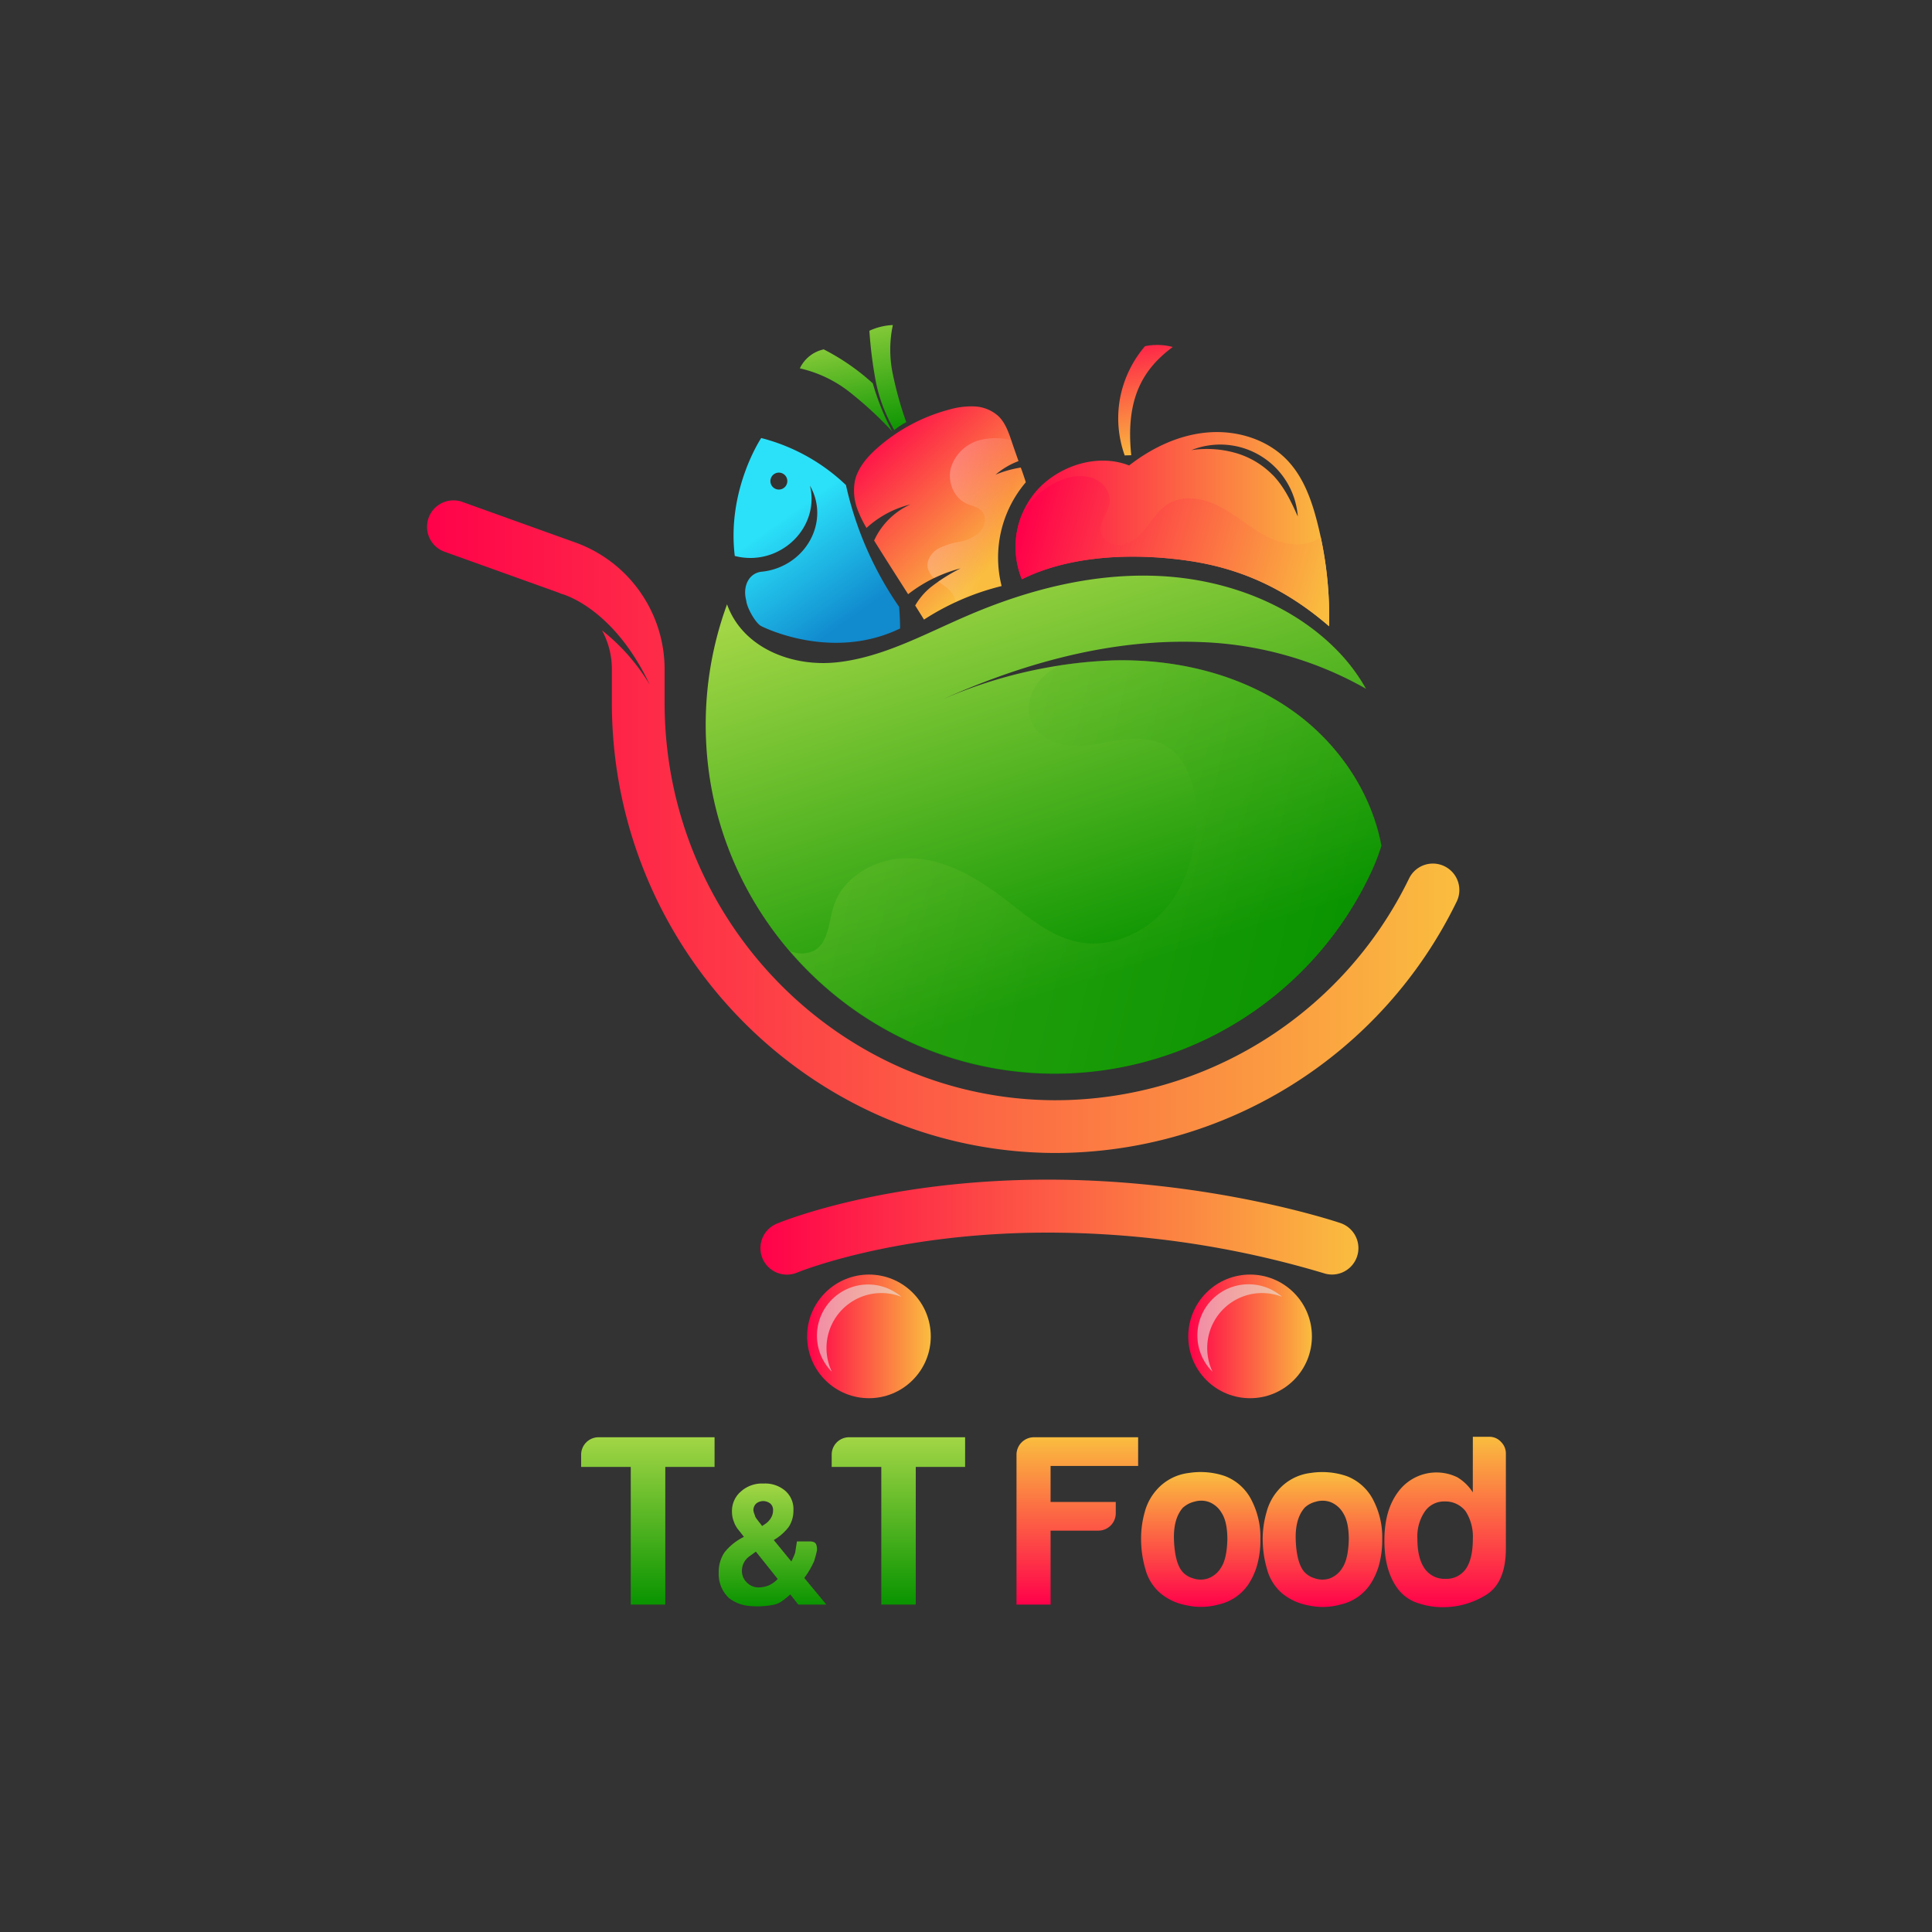 <svg xmlns="http://www.w3.org/2000/svg" width="320" height="320" fill="none" viewBox="0 0 320 320">
  <rect x="0" y="0" width="320" height="320" fill="#333333" stroke="none"/>
  <defs>
    <linearGradient id="a" x1="70.566" x2="241.709" y1="136.915" y2="136.915" gradientUnits="userSpaceOnUse">
      <stop stop-color="#FF014A"/>
      <stop offset="1" stop-color="#FABD3F"/>
    </linearGradient>
    <linearGradient id="b" x1="125.965" x2="225.011" y1="203.245" y2="203.245" gradientUnits="userSpaceOnUse">
      <stop stop-color="#FF014A"/>
      <stop offset="1" stop-color="#FABD3F"/>
    </linearGradient>
    <linearGradient id="c" x1="161.568" x2="184.346" y1="90.509" y2="161.267" gradientUnits="userSpaceOnUse">
      <stop stop-color="#A2D646"/>
      <stop offset="1" stop-color="#099400"/>
    </linearGradient>
    <linearGradient id="d" x1="110.138" x2="227.264" y1="127.174" y2="154.624" gradientUnits="userSpaceOnUse">
      <stop stop-color="#A2D646"/>
      <stop offset="1" stop-color="#099400"/>
    </linearGradient>
    <linearGradient id="e" x1="168.198" x2="220.16" y1="87.629" y2="87.629" gradientUnits="userSpaceOnUse">
      <stop stop-color="#FF014A"/>
      <stop offset="1" stop-color="#FABD3F"/>
    </linearGradient>
    <linearGradient id="f" x1="187.61" x2="191.84" y1="53.024" y2="75.366" gradientUnits="userSpaceOnUse">
      <stop stop-color="#FF014A"/>
      <stop offset="1" stop-color="#FABD3F"/>
    </linearGradient>
    <linearGradient id="g" x1="169.779" x2="219.93" y1="85.466" y2="99.04" gradientUnits="userSpaceOnUse">
      <stop stop-color="#FF014A"/>
      <stop offset="1" stop-color="#FABD3F"/>
    </linearGradient>
    <linearGradient id="h" x1="137.722" x2="141.498" y1="53.44" y2="73.376" gradientUnits="userSpaceOnUse">
      <stop stop-color="#A2D646"/>
      <stop offset="1" stop-color="#099400"/>
    </linearGradient>
    <linearGradient id="i" x1="144.787" x2="148.998" y1="49.619" y2="71.878" gradientUnits="userSpaceOnUse">
      <stop stop-color="#A2D646"/>
      <stop offset="1" stop-color="#099400"/>
    </linearGradient>
    <linearGradient id="j" x1="144.147" x2="165.606" y1="70.259" y2="92.326" gradientUnits="userSpaceOnUse">
      <stop stop-color="#FF014A"/>
      <stop offset="1" stop-color="#FABD3F"/>
    </linearGradient>
    <linearGradient id="k" x1="127.379" x2="165.504" y1="74.406" y2="87.206" gradientUnits="userSpaceOnUse">
      <stop stop-color="#fff"/>
      <stop offset="1" stop-color="#fff" stop-opacity="0"/>
    </linearGradient>
    <linearGradient id="l" x1="133.685" x2="154.165" y1="221.352" y2="221.352" gradientUnits="userSpaceOnUse">
      <stop stop-color="#FF014A"/>
      <stop offset="1" stop-color="#FABD3F"/>
    </linearGradient>
    <linearGradient id="n" x1="196.813" x2="217.293" y1="221.353" y2="221.353" gradientUnits="userSpaceOnUse">
      <stop stop-color="#FF014A"/>
      <stop offset="1" stop-color="#FABD3F"/>
    </linearGradient>
    <linearGradient id="p" x1="107.296" x2="107.296" y1="238.054" y2="265.773" gradientUnits="userSpaceOnUse">
      <stop stop-color="#A2D646"/>
      <stop offset="1" stop-color="#099400"/>
    </linearGradient>
    <linearGradient id="q" x1="127.955" x2="127.955" y1="245.722" y2="266.061" gradientUnits="userSpaceOnUse">
      <stop stop-color="#A2D646"/>
      <stop offset="1" stop-color="#099400"/>
    </linearGradient>
    <linearGradient id="r" x1="148.794" x2="148.794" y1="238.054" y2="265.773" gradientUnits="userSpaceOnUse">
      <stop stop-color="#A2D646"/>
      <stop offset="1" stop-color="#099400"/>
    </linearGradient>
    <linearGradient id="s" x1="178.438" x2="178.438" y1="265.773" y2="238.054" gradientUnits="userSpaceOnUse">
      <stop stop-color="#FF014A"/>
      <stop offset="1" stop-color="#FABD3F"/>
    </linearGradient>
    <linearGradient id="t" x1="198.867" x2="198.867" y1="266.17" y2="243.84" gradientUnits="userSpaceOnUse">
      <stop stop-color="#FF014A"/>
      <stop offset="1" stop-color="#FABD3F"/>
    </linearGradient>
    <linearGradient id="u" x1="219.014" x2="219.014" y1="266.17" y2="243.84" gradientUnits="userSpaceOnUse">
      <stop stop-color="#FF014A"/>
      <stop offset="1" stop-color="#FABD3F"/>
    </linearGradient>
    <linearGradient id="v" x1="239.36" x2="239.36" y1="266.176" y2="237.978" gradientUnits="userSpaceOnUse">
      <stop stop-color="#FF014A"/>
      <stop offset="1" stop-color="#FABD3F"/>
    </linearGradient>
    <linearGradient id="w" x1="140.685" x2="128.877" y1="102.899" y2="86.285" gradientUnits="userSpaceOnUse">
      <stop stop-color="#118ACE"/>
      <stop offset="1" stop-color="#2BE1F9"/>
    </linearGradient>
    <radialGradient id="m" cx="0" cy="0" r="1" gradientTransform="translate(136.672 211.565) scale(13.107)" gradientUnits="userSpaceOnUse">
      <stop stop-color="#E8E9E9"/>
      <stop offset="1" stop-color="#E8E9E9"/>
    </radialGradient>
    <radialGradient id="o" cx="0" cy="0" r="1" gradientTransform="translate(199.731 211.565) scale(13.107)" gradientUnits="userSpaceOnUse">
      <stop stop-color="#E8E9E9"/>
      <stop offset="1" stop-color="#E8E9E9"/>
    </radialGradient>
  </defs>
  <path fill="url(#a)" d="M239.232 143.469a4.383 4.383 0 0 0-5.85 2.041 65.202 65.202 0 0 1-58.47 36.724h-.365c-35.552-.199-64.467-29.728-64.467-65.818v-5.581a22.334 22.334 0 0 0-14.72-20.96l-18.893-6.784a4.384 4.384 0 0 0-2.957 8.25l18.887 6.777.601.244s8.5 2.099 14.599 15.008a33.125 33.125 0 0 0-7.885-8.96 13.435 13.435 0 0 1 1.632 6.4v5.58c0 40.896 32.832 74.349 73.19 74.58h.416a74.022 74.022 0 0 0 66.33-41.652 4.38 4.38 0 0 0-2.048-5.849Z"/>
  <path fill="url(#b)" d="M220.627 211.104a4.331 4.331 0 0 1-1.401-.23 159.796 159.796 0 0 0-45.696-6.714c-25.389 0-41.338 6.554-41.498 6.618a4.388 4.388 0 0 1-5.755-5.706 4.382 4.382 0 0 1 2.363-2.384c.71-.301 17.747-7.302 44.877-7.302 26.969 0 47.635 6.899 48.505 7.193a4.38 4.38 0 0 1 1.428 7.488 4.374 4.374 0 0 1-2.836 1.037h.013Z"/>
  <path fill="url(#c)" d="M214.246 117.837c-8.608-6.17-19.456-8.755-30.048-8.448a77.767 77.767 0 0 0-30.636 7.622c14.227-6.694 29.721-11.321 45.478-10.656a59.532 59.532 0 0 1 27.213 7.725 30.678 30.678 0 0 0-3.795-5.306 30.45 30.45 0 0 0-.884-.947c-7.596-7.821-18.598-11.897-29.542-12.422-10.944-.525-21.85 2.265-31.891 6.611-7.04 3.021-13.882 6.848-21.479 7.68-7.596.832-15.699-2.464-18.24-9.6a57.97 57.97 0 0 0-3.443 23.213c1.664 30.08 26.599 54.009 56.704 54.528a57.814 57.814 0 0 0 53.453-33.447 34.23 34.23 0 0 0 1.658-4.3c-1.645-8.89-7.168-16.967-14.548-22.253Z"/>
  <path fill="url(#d)" d="M214.246 117.837c-8.608-6.17-19.456-8.755-30.048-8.448a70.284 70.284 0 0 0-8.665.806 11 11 0 0 0-3.367 2.56c-1.606 1.92-2.342 4.685-1.28 6.951 1.063 2.265 3.796 3.596 6.4 3.788 2.605.192 5.159-.454 7.732-.844 2.572-.391 5.318-.506 7.641.64 3.943 1.977 5.363 6.918 5.459 11.328.122 5.504-1.28 11.18-4.71 15.475-3.43 4.294-9.133 6.957-14.547 5.984-5.075-.909-9.088-4.647-13.216-7.744-4.327-3.245-9.312-5.991-14.72-6.189-5.408-.198-11.2 2.784-12.839 7.936-.838 2.63-.832 5.984-3.2 7.354a4.697 4.697 0 0 1-4.019.07 57.74 57.74 0 0 0 51.763 19.748 57.726 57.726 0 0 0 44.557-32.926 34.077 34.077 0 0 0 1.658-4.3c-1.696-8.826-7.219-16.903-14.599-22.189Z" opacity=".3" style="mix-blend-mode:overlay"/>
  <path fill="url(#e)" d="M218.15 86.4c-.94-3.654-2.272-7.334-4.857-10.086-3.29-3.508-8.32-5.07-13.139-4.698-4.82.371-9.332 2.528-13.133 5.478-5.056-1.977-11.168-.128-14.951 3.764a14.221 14.221 0 0 0-2.816 15.097c7.271-3.648 17.28-4.525 27.335-3.104 9.12 1.28 16.582 4.864 23.552 10.88A63.33 63.33 0 0 0 218.15 86.4Zm-7.36-7.731a13.972 13.972 0 0 0-6.31-3.693 17.377 17.377 0 0 0-7.149-.422 12.884 12.884 0 0 1 17.626 10.988c-1.146-2.553-2.247-4.902-4.167-6.892v.019Z"/>
  <path fill="url(#f)" d="M187.373 75.392c-.986-9.363 1.92-14.246 6.873-17.92-1.5-.4-3.073-.445-4.595-.134a18.527 18.527 0 0 0-4.141 8.646c-.579 3.167-.31 6.43.781 9.46.307-.046.775-.014 1.082-.052Z"/>
  <path fill="url(#g)" d="M209.402 88.634c-2.605-1.421-4.845-3.444-7.482-4.794-2.637-1.35-5.978-1.92-8.486-.346-1.396.877-2.343 2.292-3.348 3.604-1.004 1.312-2.188 2.604-3.776 3.052-1.587.448-3.616-.313-3.968-1.92-.377-1.74 1.248-3.29 1.44-5.056.192-1.766-1.171-3.417-2.835-4.012a7.494 7.494 0 0 0-5.171.358 12.732 12.732 0 0 0-3.782 2.355 13.708 13.708 0 0 0-2.797 3.501 14.197 14.197 0 0 0 .057 10.566c7.271-3.648 17.28-4.524 27.335-3.104 9.12 1.28 16.582 4.864 23.552 10.88a63.35 63.35 0 0 0-1.389-14.758 7.56 7.56 0 0 1-.858.531c-2.636 1.331-5.894.563-8.492-.857Z"/>
  <path fill="url(#h)" d="M147.782 71.456a62.807 62.807 0 0 0-6.912-6.4 20.709 20.709 0 0 0-8.39-4.045 5.708 5.708 0 0 1 3.955-3.142 37.11 37.11 0 0 1 8.128 5.625 40.665 40.665 0 0 0 3.219 7.962Z"/>
  <path fill="url(#i)" d="M148.134 71.226a25.48 25.48 0 0 1-3.091-8.122 70.105 70.105 0 0 1-1.043-8.32c1.22-.567 2.54-.889 3.885-.947a19.552 19.552 0 0 0 0 8.153 59.15 59.15 0 0 0 2.221 7.936 11.88 11.88 0 0 0-1.972 1.3Z"/>
  <path fill="url(#j)" d="M169.075 77.44a18.359 18.359 0 0 0-4.185 1.184 12.74 12.74 0 0 1 3.808-2.253c-.378-1.075-.762-2.15-1.133-3.257-.512-1.524-1.063-3.11-2.227-4.218a6.344 6.344 0 0 0-3.917-1.58 13.164 13.164 0 0 0-4.256.537 29.343 29.343 0 0 0-11.853 6.349c-1.664 1.472-3.2 3.238-3.706 5.401a8.799 8.799 0 0 0 .506 4.98c.386.992.857 1.949 1.408 2.86a16.637 16.637 0 0 1 7.277-3.891 12.004 12.004 0 0 0-6.016 5.978c1.875 3.02 3.757 5.939 5.632 8.89a23.863 23.863 0 0 1 8.691-4.282 29.331 29.331 0 0 0-4.96 3.136 10.987 10.987 0 0 0-2.56 3.02c.486.768.973 1.543 1.459 2.33a42.1 42.1 0 0 1 12.858-5.555 19.233 19.233 0 0 1 4.006-17.19 46.734 46.734 0 0 0-.832-2.439Z"/>
  <path fill="url(#k)" d="M169.075 77.44a18.359 18.359 0 0 0-4.185 1.184 12.74 12.74 0 0 1 3.808-2.253c-.378-1.075-.762-2.15-1.133-3.257 0-.07-.051-.141-.071-.212a10.566 10.566 0 0 0-5.216 0 6.788 6.788 0 0 0-4.787 4.621c-.582 2.253.48 4.909 2.56 5.875.864.397 1.92.544 2.56 1.248.851.941.57 2.522-.294 3.45a6.561 6.561 0 0 1-3.367 1.632 12.213 12.213 0 0 0-3.596 1.171c-1.082.64-1.92 1.92-1.696 3.143a3.196 3.196 0 0 0 1.062 1.708 23.61 23.61 0 0 1 4.378-1.612 40.012 40.012 0 0 0-3.687 2.176c.186.14.378.275.563.403.992.685 2.068 1.523 2.221 2.726.007.115.007.23 0 .346a37.393 37.393 0 0 1 7.68-2.72 19.246 19.246 0 0 1 4.007-17.19 31.182 31.182 0 0 0-.807-2.439Z"/>
  <path fill="url(#l)" d="M151.167 228.588c3.999-3.998 3.999-10.482 0-14.481-3.999-3.999-10.483-3.999-14.482 0-3.999 3.999-3.999 10.483 0 14.481 3.999 3.999 10.483 3.999 14.482 0Z"/>
  <path fill="url(#m)" d="M136.896 223.264a9.099 9.099 0 0 1 3.969-7.511 9.092 9.092 0 0 1 8.441-.956 8.475 8.475 0 0 0-11.52 12.416 8.997 8.997 0 0 1-.89-3.949Z" opacity=".58" style="mix-blend-mode:screen"/>
  <path fill="url(#n)" d="M214.296 228.589c3.999-3.999 3.999-10.482 0-14.481-3.999-3.999-10.483-3.999-14.482 0-3.999 3.999-3.999 10.482 0 14.481 3.999 3.999 10.483 3.999 14.482 0Z"/>
  <path fill="url(#o)" d="M199.955 223.264a9.085 9.085 0 0 1 3.964-7.511 9.09 9.09 0 0 1 8.439-.956 8.473 8.473 0 0 0-11.52 12.416 9.095 9.095 0 0 1-.883-3.949Z" opacity=".58" style="mix-blend-mode:screen"/>
  <path fill="url(#p)" d="M104.474 265.773V242.97h-8.218v-2.016a2.888 2.888 0 0 1 2.9-2.9h19.199v4.916h-8.16v22.803h-5.721Z"/>
  <path fill="url(#q)" d="m123.219 254.554-.813-1.044a4.295 4.295 0 0 1-.87-1.516 4.076 4.076 0 0 1-.294-1.511 4.223 4.223 0 0 1 1.452-3.424 5.228 5.228 0 0 1 3.783-1.337 5.116 5.116 0 0 1 3.603 1.216 4.02 4.02 0 0 1 1.338 3.2 4.946 4.946 0 0 1-.756 2.732 8.347 8.347 0 0 1-2.502 2.208l2.906 3.546c.25-.467.464-.953.64-1.453.115-.736.211-1.357.294-1.862h2.093c.64 0 .985.179 1.101.525.111.315.15.652.115.985a19.388 19.388 0 0 1-.461 1.747c-.435.99-.982 1.927-1.632 2.791l3.661 4.416h-4.647l-1.337-1.683c-.408.37-.835.718-1.28 1.043a3.788 3.788 0 0 1-1.338.64 13.849 13.849 0 0 1-4.006.237 6.455 6.455 0 0 1-3.552-1.338 5.47 5.47 0 0 1-1.677-4.192 5.873 5.873 0 0 1 .928-3.315 9.353 9.353 0 0 1 3.251-2.611Zm1.978 2.444-1.037.756a2.84 2.84 0 0 0-.928 1.043c-.23.429-.349.908-.346 1.395a2.634 2.634 0 0 0 .813 1.92 2.668 2.668 0 0 0 1.971.813 4.581 4.581 0 0 0 1.69-.346 4.73 4.73 0 0 0 1.453-1.049l-3.616-4.532Zm1.043-4.243.525-.352c.378-.256.695-.592.928-.985a2.41 2.41 0 0 0 .352-1.28 1.386 1.386 0 0 0-.467-1.108 1.876 1.876 0 0 0-2.324 0 1.535 1.535 0 0 0-.349.505c-.08.191-.12.396-.118.603.033.282.114.556.237.812.036.19.115.37.23.525l.346.461.64.819Z"/>
  <path fill="url(#r)" d="M145.971 265.773V242.97h-8.217v-2.016a2.884 2.884 0 0 1 2.899-2.9h19.2v4.916h-8.173v22.803h-5.709Z"/>
  <path fill="url(#s)" d="M168.365 265.773v-24.819a2.9 2.9 0 0 1 .849-2.055 2.897 2.897 0 0 1 2.056-.845h17.242v4.756H174.01v5.964h10.796v1.85a2.879 2.879 0 0 1-.845 2.054 2.887 2.887 0 0 1-2.054.845h-7.897v12.25h-5.645Z"/>
  <path fill="url(#t)" d="M192.141 263.84a7.887 7.887 0 0 1-2.419-3.91 17.857 17.857 0 0 1-.724-5.12c.002-1.472.205-2.936.602-4.352a8.995 8.995 0 0 1 1.92-3.629 8.406 8.406 0 0 1 5.402-2.861 12.476 12.476 0 0 1 5.958.512 8.23 8.23 0 0 1 4.512 4.192 13.347 13.347 0 0 1 1.37 6.202c.03 1.498-.16 2.992-.564 4.435a11.419 11.419 0 0 1-1.446 3.142 8.066 8.066 0 0 1-4.915 3.303c-1.75.484-3.593.526-5.363.121a9.375 9.375 0 0 1-4.333-2.035Zm3.84-14.182c-1.127 1.237-1.636 3.078-1.53 5.523.107 2.445.563 4.151 1.37 5.12a3.594 3.594 0 0 0 1.689 1.088 3.894 3.894 0 0 0 2.458.083 4.123 4.123 0 0 0 2.272-1.824c.644-.964.994-2.522 1.05-4.672 0-1.933-.31-3.383-.928-4.352a4.165 4.165 0 0 0-2.132-1.85 3.906 3.906 0 0 0-2.419-.044 4.278 4.278 0 0 0-1.805.928h-.025Z"/>
  <path fill="url(#u)" d="M212.282 263.84a7.922 7.922 0 0 1-2.413-3.91 17.858 17.858 0 0 1-.73-5.12c.015-1.473.23-2.938.64-4.352a8.922 8.922 0 0 1 1.92-3.629 8.4 8.4 0 0 1 5.395-2.861 12.494 12.494 0 0 1 5.965.525 8.23 8.23 0 0 1 4.512 4.192 13.346 13.346 0 0 1 1.37 6.201 15.566 15.566 0 0 1-.563 4.436 11.468 11.468 0 0 1-1.453 3.142 8.027 8.027 0 0 1-4.915 3.302 10.918 10.918 0 0 1-5.357.122 9.407 9.407 0 0 1-4.371-2.048Zm3.872-14.182c-1.133 1.235-1.639 3.078-1.536 5.523.102 2.445.569 4.147 1.369 5.12a3.66 3.66 0 0 0 1.696 1.088 3.894 3.894 0 0 0 2.458.083 4.139 4.139 0 0 0 2.214-1.818c.64-.966.992-2.521 1.05-4.672 0-1.92-.314-3.385-.928-4.352a4.201 4.201 0 0 0-2.138-1.849 3.895 3.895 0 0 0-2.413-.045 4.213 4.213 0 0 0-1.772.922Z"/>
  <path fill="url(#v)" d="M243.949 237.978h2.745a2.566 2.566 0 0 1 1.92.844 2.694 2.694 0 0 1 .807 1.92v15.712c0 3.815-1.103 6.392-3.309 7.732a13.508 13.508 0 0 1-7.168 2.016 12.71 12.71 0 0 1-4.109-.685 6.738 6.738 0 0 1-3.2-2.215c-1.555-1.99-2.336-4.697-2.336-8.14 0-3.444.781-6.093 2.336-8.135a7.87 7.87 0 0 1 9.747-2.342 7.675 7.675 0 0 1 2.56 2.502l.007-9.209Zm-9.184 16.915c0 2.133.403 3.774 1.209 4.921a3.998 3.998 0 0 0 3.463 1.69 3.913 3.913 0 0 0 3.385-1.69c.756-1.132 1.127-2.771 1.127-4.921a7.79 7.79 0 0 0-1.203-4.589 4.23 4.23 0 0 0-3.469-1.613 3.844 3.844 0 0 0-3.303 1.696 7.354 7.354 0 0 0-1.209 4.506Z"/>
  <path fill="url(#w)" d="M149.082 104.096c0-1.178-.064-2.374-.16-3.584a57.202 57.202 0 0 1-8.807-20.173 31.741 31.741 0 0 0-14.035-7.789s-5.715 8.544-4.378 19.533c2.14.562 4.405.411 6.452-.429 4.633-1.92 7.129-6.726 5.996-11.212.208.363.392.739.551 1.126 1.952 4.787-.557 10.336-5.607 12.397-.926.38-1.902.624-2.899.723-2.131.211-3.104 2.304-2.681 4.403.134.64.096.448.102.467.109 1.12 1.549 3.712 2.496 4.16.019.007 11.488 5.927 22.97.378Zm-19.514-23.13a1.402 1.402 0 1 1-1.057-2.596 1.402 1.402 0 0 1 1.057 2.596Z"/>

</svg>
